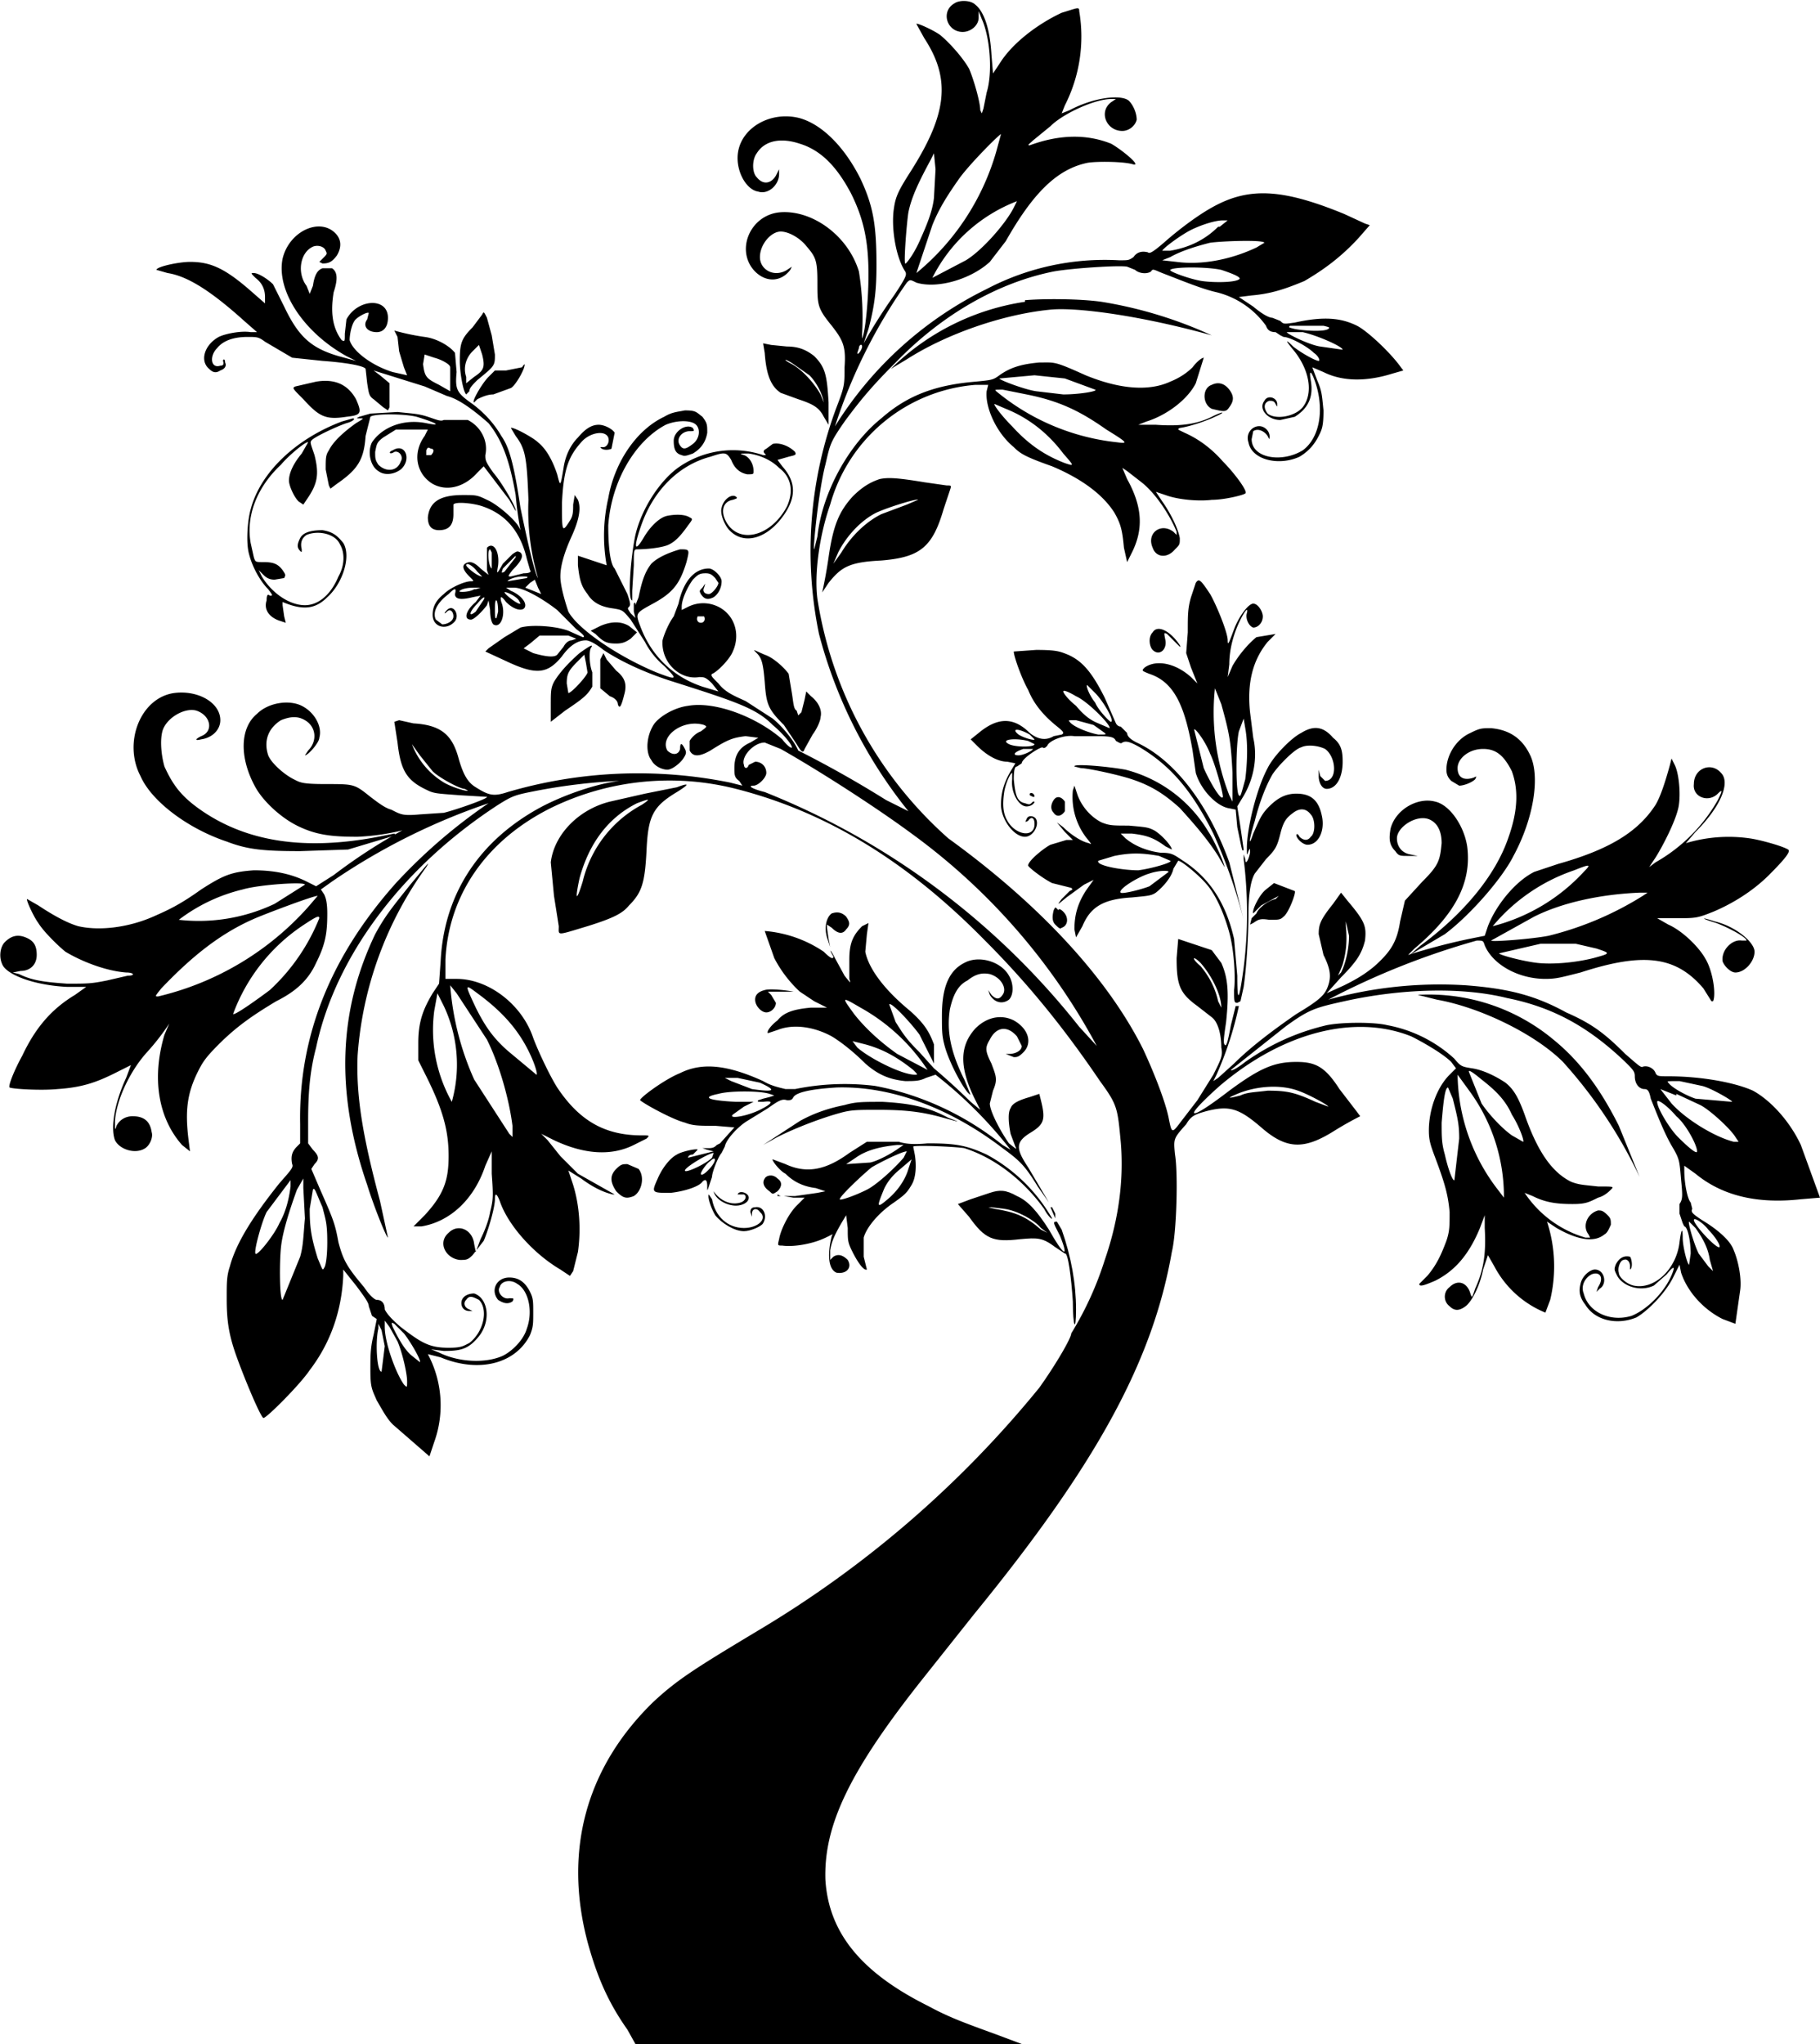 <svg xmlns="http://www.w3.org/2000/svg" version="1.0" viewBox="0 0 1140 1280"><path d="M598 2c-9 5-5 18 5 18 5 0 10-4 10-9V7l2 5c5 11 7 33 3 46l-2 10-1 3-1-2c0-5-4-19-7-26-4-7-12-16-18-21-4-3-15-8-15-7l5 9c17 26 14 48-9 84-7 11-9 15-10 22-2 12 1 31 7 40 1 2 1 3-7 15a330 330 0 0 0-19 30l3-9c4-15 5-25 5-40 0-25-2-37-10-54-10-20-24-34-38-38-19-5-39 7-39 25 0 10 6 20 13 21 6 2 13-4 13-11v-3l-2 4c-3 5-8 6-12 1-3-3-3-11 0-15 5-8 15-10 27-6 13 4 23 14 32 31 8 16 11 30 11 51 0 16-2 36-4 40v-3a183 183 0 0 0-2-39c-7-23-30-39-50-37-18 2-27 23-16 36 7 8 17 8 23 0l1-2-3 2c-8 5-17 0-17-8s7-16 13-16c5 0 12 4 16 9 6 7 7 9 7 23s0 16 9 27c7 9 9 13 8 26 0 11 0 12-5 25a257 257 0 0 0-11 142 297 297 0 0 0 56 111l-14-7a683 683 0 0 0-55-31c-3-7-11-16-16-20l-17-11c-9-4-13-6-17-11-4-4-5-5-4-6 3-1 11-9 13-14 5-11 1-23-9-28-6-3-13-3-19 0l-4 2v-2c0-5 4-13 7-17 3-3 4-4 8-4 3 0 4 1 6 3l2 3c0 2-4 7-6 7-3 0-4-2-3-4 1-3 1-3-1 0-2 2-2 2-1 4 2 3 4 4 8 2 3-2 5-6 5-10 0-3-5-8-8-8-9 0-16 8-19 22l-3 8c-3 4-6 11-7 15-1 14 11 25 23 23 3 0 4 0 8 4l4 5-10-3c-18-6-32-19-39-38-3-8-3-8 8-14 13-7 17-13 21-26 2-8 2-8-4-8-7 2-14 5-18 9-4 5-6 11-8 21l-2 5c0-2 0-2-1-1v5l1 4-3-3c-2-3-2-3-1-4s1-2-1-8l-8-16c-3-3-4-15-4-27 2-28 17-53 36-63 7-3 16-3 19 0s2 9-2 12-6 4-8 1c-3-4 1-9 6-9 3 0 3 0 2-2-4-3-12 2-12 8 0 5 1 8 5 9 2 1 4 0 7-1 5-3 8-7 9-13 0-5 0-6-3-10-4-3-4-4-11-4-5 1-8 1-13 4-17 8-31 28-35 51a105 105 0 0 0-1 42l-15-5-3-1v6c1 9 2 13 6 18 3 5 8 8 16 9 6 1 6 1 11 7l9 14c2 4 6 10 12 15 9 9 8 9-5 4-24-10-49-27-55-38-2-6-5-16-5-22s2-14 7-25 6-18 4-23l-2-3-1 6c0 4 0 7-2 10-5 8-5 7-5-11 1-21 4-29 12-38 5-6 15-8 17-3 1 3-1 6-3 6h-2c1 2 5 2 7 1l2-10c-1-2-6-5-10-5s-8 2-13 8c-5 5-8 12-9 19-2 12-2 12-4 4-3-9-7-16-12-20-3-3-16-10-17-9l3 5c6 8 7 13 8 40a151 151 0 0 0 6 49c-2-3-6-20-11-44-4-27-7-38-12-45-4-7-10-14-18-20-10-7-11-9-10-20l-1-12c-3-4-11-9-19-10a143 143 0 0 1-19-4l2 4 1 9 3 10 2 5-9-2c-13-4-25-13-27-20 0-3 1-9 3-12 1-2 8-6 9-5l-1 4c-3 4 0 8 6 8 4 0 7-3 7-9 0-13-19-12-26 1l-1 9c0 5 0 5-2 4-6-8-7-18-5-30 3-9 2-13-1-15h-6c-3 1-5 4-6 11l-2 5-2-5c-6-8-4-20 3-24 3-2 8-1 9 2 1 2 1 2-2 5l-2 2 2 1c4 0 6-1 9-5 3-5 3-10-1-14-10-10-29-1-33 16-4 20 13 46 40 61l6 3-11-3c-17-5-25-12-34-31l-7-14c-3-3-9-7-12-7-2 0-2 0 1 3 4 3 6 7 6 12v4l-8-7c-17-15-26-19-39-19-7 0-21 3-21 5l7 2c13 2 28 12 48 30l8 7h-4c-6-1-16 1-20 3-9 5-12 15-6 20 2 2 4 3 7 1 3-1 4-3 3-5 0-3-2-2-1 0 0 1 0 2-2 2-6 2-7-6-2-11 4-5 11-7 19-7 6 0 7 0 11 3l17 10 19 2c14 1 26 3 27 5l1 9c1 6 1 8 4 10l6 5 3 2 1-2v-15l-6-5-4-3 32 10 14 6c8 2 18 10 26 17 8 10 13 22 17 45a224 224 0 0 0 3 22l-1-2c-2-4-13-14-20-17-6-3-7-3-15-3-14 0-21 4-22 14 0 5 2 8 7 8 6 0 9-3 9-10v-6c1-2 12-1 18 1 15 5 24 16 28 33l2 7c1 1 0 2-4 2l-8 2c-2 0-2 0 1-4 6-6 7-9 5-11-2-1-2-1-5 1l-6 6c-4 7-4 7-3 1 1-9-3-15-7-11v14l1 3-5-4c-3-3-5-4-7-4-5 1-5 4 0 9 3 3 3 3 1 3-4 0-13 4-17 8-5 4-7 8-7 13 0 8 9 10 14 4 3-4-1-11-5-7-2 2-2 3 0 1s4 0 4 3-4 5-7 5l-4-3c-2-4 0-10 8-16 4-4 5-4 4 0 0 3 3 4 11 2l5-1-3 4c-6 5-8 11-3 11 2 0 7-5 10-9l1-3 1 6c0 5 1 8 2 9 5 3 8-7 5-14-1-4 0-4 3 0 6 6 12 6 12 2 0-3-4-7-9-9l-3-2h5c6 0 18 7 27 14l12 12c4 3 6 5 4 5l-9-4c-8-3-23-4-30-2l-10 6-10 7-2 2 13 6c19 9 26 8 35-3 5-7 10-10 15-10 2 0 6 2 11 6 12 8 28 15 44 20 41 13 52 17 62 27 6 5 12 12 12 14 0 1-3-1-6-5-16-14-42-24-59-21-8 1-17 6-21 11-5 7-6 18-2 23 2 4 7 6 10 6s8-4 10-7 2-4 1-6c-2-4-3-4-3 0-1 4-5 4-8 1-5-9 10-20 23-16 2 1 2 1-2 4-3 1-6 4-7 6v6c2 4 6 4 13 0 11-7 14-8 22-9l8 1-5 3c-7 3-10 8-10 16 0 4 0 6 3 8l2 3-8-2a290 290 0 0 0-139 6c-9 3-12 2-20-3-5-3-8-8-11-19-4-14-11-20-28-21l-9-2-3 1 2 13c2 18 6 24 19 30 4 2 7 2 20 3l17 1c1 1-19 8-27 10l-15 1c-11 1-12 0-18-3-4-1-9-5-13-8-10-8-10-8-28-8-15 0-16-1-20-3-6-3-14-10-16-15-3-9 0-17 8-22 5-2 10-3 15 0 7 4 8 13 2 19l-2 3c2 0 9-8 9-11 2-7-3-16-11-20s-21-2-28 5c-11 9-11 28-1 46 5 9 16 19 26 24 12 6 22 7 38 7a143 143 0 0 0 28-4 346 346 0 0 0-43 28l-11 7-6-3c-10-5-21-7-33-7-14 1-19 3-33 12-14 10-21 13-30 17-16 7-34 9-47 6-7-2-16-7-25-13l-7-4c-1 0 4 11 7 15 3 5 12 14 17 18 10 6 25 12 38 13 5 0 6 2 1 2l-13 3c-10 2-12 2-25 2-14-1-22-2-30-6l-4-1 5-1c6 0 10-4 10-10s-2-9-7-11-9-1-13 3c-3 3-4 10-1 15 4 6 20 12 40 13h12l-7 5c-15 9-25 21-33 38-5 9-9 19-8 20 2 1 20 2 30 1 15-1 24-4 36-10l10-5-3 8c-7 15-10 31-7 39 3 6 13 9 19 5 3-2 5-7 4-10-1-7-5-10-12-10-4 0-8 2-10 6-1 3-1 3-1-3 1-14 10-32 20-43a146 146 0 0 0 14-18l-3 7c-8 27-4 52 11 69l5 4-1-8c-2-17-1-28 6-42 3-6 5-9 13-17 11-11 21-18 36-27 12-6 20-13 25-24 6-12 7-19 7-31 0-7-1-10-2-12l-2-3 7-5a401 401 0 0 1 98-49 338 338 0 0 0-58 50c-41 46-61 96-60 151v12l-2 2c-3 3-4 6-3 11 1 2-1 4-8 12-16 20-27 37-31 52-2 6-2 10-2 20 0 13 1 22 6 36s15 38 17 39c2 0 23-21 29-30 13-17 20-37 21-59v-4l8 10c6 8 8 11 8 13l2 6 3 2-2 10c-2 8-2 13-2 22 0 11 1 12 4 19 3 5 6 11 10 15l23 20 3-9a68 68 0 0 0-4-55l8 2c24 10 47 4 56-14 2-5 2-7 2-14s0-9-2-13c-3-6-7-9-13-9-8 0-12 8-7 14 3 2 6 3 9 1 1-2 1-2-2-2-4 1-8-4-6-7 1-4 7-5 11-2 7 4 10 17 6 28-2 7-9 14-15 17-11 5-28 4-40-2l-5-2 8 1c10 0 15-1 21-8 9-10 7-25-2-28-4 0-8 2-8 6 0 3 2 5 5 5h2l-2-1c-3-1-4-4-2-6 2-3 4-2 8 0 6 6 3 20-6 27-4 2-5 3-13 3-12 0-17-3-30-13-7-6-9-9-10-11 0-4-2-6-5-6-1 0-4-2-8-8-11-13-13-17-16-28-2-11-3-14-11-32l-6-14 2-3c3-3 3-5-1-9l-3-4v-14c0-17 1-31 5-46 12-57 54-113 114-152 8-5 10-6 20-8a364 364 0 0 1 56-7c-16 2-38 10-52 18-37 21-58 54-60 95l-1 14-4 6c-6 10-9 18-9 31v11l5 10c11 22 14 35 14 50s-3 24-15 37l-7 7h5c18-3 33-17 40-38l4-9v14c1 14 1 16-1 24-1 6-4 13-6 17l-3 8-1-5c-1-9-10-13-16-7-7 6-2 16 7 17 4 0 5 0 8-3l7-9c3-7 7-21 7-26 0-4 1-4 3 1 5 15 21 33 38 43l6 4 2-3 3-12c2-14 1-29-3-42l-3-9 8 5c8 6 15 9 20 10h1l-23-13-11-11-8-10-4-4 8 4c19 9 36 10 50 3l8-4c2-2 2-2-3-2-23 0-39-9-53-30-5-8-12-23-15-31-7-21-28-37-48-37h-7v-12c2-41 26-75 66-95a169 169 0 0 1 116-12c55 14 106 44 156 95 26 26 49 54 72 88 11 15 11 17 13 38 2 23-1 48-10 74a206 206 0 0 1-21 46c0 3-10 20-20 34a667 667 0 0 1-176 152c-40 24-51 31-66 45-42 41-56 93-41 150 6 22 13 38 25 55l5 9h242l-16-6c-22-8-30-11-43-18-42-21-62-46-64-79-1-34 15-68 62-127l31-39c76-93 112-158 124-227 3-12 4-49 2-61-1-10-1-10 7-19 3-5 5-6 12-8 15-4 21-2 35 10 16 14 27 14 46 2a214 214 0 0 1 16-9l-3-4-10-13c-9-14-15-17-27-17-14 0-23 4-42 18-13 10-21 15-22 14s7-9 16-17c40-34 85-45 120-31 8 4 20 11 25 16l3 4-4 4c-8 8-13 22-13 35 0 6 1 9 4 17 6 16 8 23 9 34 0 9 0 12-2 18-3 8-6 15-12 22l-5 5c0 2 3 1 10-2 12-6 21-16 28-33l3-8v8c1 17-1 27-6 38-2 6-2 6-3 3-2-7-8-9-13-4-4 3-4 9 0 12 3 3 6 3 10 0s9-13 11-23l3-9 4 7a63 63 0 0 0 32 29l3-8a90 90 0 0 0-2-49l6 4c14 8 24 9 30 4 2-1 3-4 4-6 0-3 0-4-2-6-3-3-4-3-6-3-7 2-10 10-6 15l1 2h-3a69 69 0 0 1-38-28l5 2c8 4 15 5 25 5 8 0 10-1 16-4 4-1 7-4 8-5 2-2 2-2-8-2-9-1-12-1-17-3-12-6-21-19-29-42-4-11-7-16-12-20-6-4-14-8-21-9-6-1-7-1-11-6a85 85 0 0 0-42-21c-8-2-28-2-38 0-17 4-34 11-51 23-5 4-9 6-9 5l34-27c15-11 19-12 37-16 36-8 74-9 102-2 30 6 52 19 74 40 5 5 6 6 6 9 0 5 3 8 6 8 2 0 3 1 4 6 4 10 9 23 14 31 4 7 4 8 5 20 1 10 1 12-1 15v6l2 6 1 2c2 0 4 9 4 17l-1 7c-1 0-4-11-4-17 0-7-1-5-2 3-2 17-16 30-29 27-4-1-9-5-9-8-1-3 1-8 3-8 2-1 4 1 4 4v2c2-1 1-7 0-8-4-1-7 1-9 5-1 3-1 3 1 7 4 7 15 10 23 6l8-7c4-5 5-5 4-2-4 12-16 24-26 28-13 4-27-2-30-14-2-5 1-10 5-12 5-2 8 2 4 8l-1 3 2-2c5-3 3-12-3-12-3 0-8 4-9 9-1 4-1 8 3 13 6 10 20 13 32 8 7-4 18-15 23-25l4-8 1 5c4 12 14 23 26 29l8 3 3-21c1-7-1-18-4-25-2-6-10-13-20-19-6-4-7-5-6-7l-1-4c-2-2-4-12-4-20v-3l7 5c17 14 39 19 66 16l12-1-12-33c-7-15-19-28-30-34-11-5-32-9-53-9-6 0-7 0-8-2-1-3-5-5-8-4-1 1-4-2-11-8-13-13-21-19-37-26-20-11-37-15-63-17a261 261 0 0 0-86 9 478 478 0 0 1 93-37c4 0 4 0 5 3 5 12 21 21 38 21 7 0 10-1 22-4 40-13 60-10 77 10l5 8h1c2-4 0-19-5-27-4-7-14-17-23-21l-7-4h12c12 0 13 0 23-4 12-5 25-13 35-23s14-15 12-16c-3-2-17-6-24-7a93 93 0 0 0-40 3l6-7c16-16 22-31 16-37-6-7-17-3-17 7-1 8 9 12 15 6 3-3 3-2 0 4a103 103 0 0 1-39 39l-4 3 4-6c5-8 12-22 14-30 2-7 1-22-2-28l-2-4-1 4c-3 11-6 20-9 25-11 17-29 28-61 37l-15 5c-12 6-24 21-29 34l-2 6-10 2a400 400 0 0 0-38 10l4-4c25-21 36-41 33-64-2-13-11-26-20-28-11-3-25 5-28 17-1 6-1 10 3 14 2 3 3 3 8 3h6l-5-1c-5-1-8-5-8-10 0-7 12-15 20-12 5 2 8 7 8 15-1 11-2 14-12 24l-11 12-3 13c-2 13-6 19-16 28-6 5-11 8-19 12l-11 5 9-10c10-10 13-15 15-23 1-9 0-12-11-25l-4-5-5 7c-8 10-9 13-9 19l3 13c4 8 5 13 3 19s-5 9-20 18c-13 9-28 20-39 31l-10 9-3 2 2-4a217 217 0 0 0 14-43h-2l-3 12c-2 11-3 14-4 12-1-1 0-7 1-14 2-19 1-28-3-37l-6-8-21-7-1 12c0 17 2 22 13 30l9 7c4 3 6 11 6 19 1 5 0 7-5 17l-10 16-10 13c-6 8-6 8-8-2s-9-28-16-43c-22-44-64-90-122-132a252 252 0 0 1-82-150c-2-15 1-39 8-59a103 103 0 0 1 91-75h8l-1 4c-1 10 6 26 17 35 4 4 7 6 24 12 19 8 32 18 39 29 4 7 5 11 6 22l2 9 3-6c7-14 7-28-3-46l-3-7 3 2 9 7c9 7 18 21 22 31v2l-2-2c-8-6-17 1-13 10 2 6 9 7 14 1 3-3 3-3 3-7-1-6-6-16-11-23l-4-6 6 2c8 3 21 4 29 3 8 0 20-3 21-4 2-1-7-13-14-20-7-8-15-14-24-18-4-2-5-2-3-3 7-1 18-5 22-7 7-3 6-4-2 0-10 5-21 6-35 5h-11l5-2c13-4 26-14 31-24l5-16c-1 0-4 2-7 6-4 4-9 7-14 9-13 6-31 5-53-4-20-9-19-8-29-8-11 1-18 3-25 8-4 3-5 3-15 4-24 2-42 8-59 23-20 16-37 46-40 74l-2 8c-1 0 3-38 7-53 3-13 3-14 12-27 11-15 19-24 32-37 29-30 64-50 99-57 11-2 41-4 46-3l5 2c2 2 7 3 10 1 1-2 2-1 7 1 13 5 25 10 34 12a54 54 0 0 1 31 21c1 3 3 4 6 4l3 2 2 1c4 0 15 6 19 10 3 2 4 5 3 5-2 0-11-5-16-9-5-5-5-4 0 2 10 12 13 27 6 36-5 6-17 8-22 4-3-4-2-7 1-8 2 0 3 0 4 2s1 2 1 0c0-4-6-6-8-2-4 5 2 12 10 12l9-2c8-5 12-12 10-23-1-6 0-6 2-1 7 18 4 37-7 45-13 8-32 5-32-7l1-5c3-2 7 0 9 3l1 2c1-3-1-7-5-8-5-1-10 4-8 10 2 11 19 15 32 9 5-3 9-7 12-13 2-4 3-6 3-16-1-10-1-12-4-19l-3-8 7 3c12 6 27 6 43 1l7-2-3-4c-7-9-20-21-26-24-10-5-21-6-39-2-7 1-7 1-9-1l-5-2c-2 0-6-2-12-7l-9-6 8-1c12-1 21-4 33-9 12-7 23-15 34-27l7-8-3-1-13-6c-39-16-60-17-83-4-9 5-21 14-30 22-7 6-9 7-10 6-4-1-7 0-9 3-3 2-3 2-9 2a159 159 0 0 0-83 18 232 232 0 0 0-95 86 334 334 0 0 1 45-90c2-2 2-2 6 0 13 4 34-2 46-13l10-13c17-30 32-45 51-49 5-1 23-1 29 1 5 1-7-9-14-13-15-6-32-6-51 1-2 0 0-1 2-3l11-9c8-8 28-17 38-17h3l-3 2c-8 6-3 18 7 18 4 0 8-3 9-7 0-4-2-9-5-12-5-4-22-2-37 6l-5 2 2-5a95 95 0 0 0 9-59c0-3-1-2-11 1-15 7-31 19-39 32l-4 6-1-12c-1-17-5-27-10-31-3-3-10-3-13-1zm26 93a153 153 0 0 1-50 76l10-30c4-10 9-18 16-28 6-9 26-29 27-29l-3 11zm-39 29c-1 9-5 18-9 27s-9 15-9 14c-1-1 1-26 2-32 2-10 7-20 14-33l2-4 1 10-1 18zm50 6c-5 10-20 27-30 33l-21 11a99 99 0 0 1 53-48l-2 4zm128 12c-8 8-18 13-30 15h-5c1-2 12-10 18-13s15-6 20-6h3l-5 4zm29 10-5 3c-17 8-35 11-50 9l-9-1 5-2c7-4 17-7 25-9 7-1 33-2 34 0zm-27 17c9 3 13 5 11 6-3 2-16 2-23 1s-21-6-20-7c2-2 23-2 32 0zm64 35c4 1 4 1 3 2-3 2-16 1-21 0-4-1-4-1-3-2h21zm-13 4c9 2 25 9 25 11l-14-2c-7-1-21-8-21-9h10zm-276 9c0 2-3 6-3 4l1-3c0-2 2-3 2-1zm-268 7c4 1 10 4 10 6v15l-7-4c-8-4-9-5-10-13l1-6 6 2zm395 13 19 7c2 1-10 3-20 3l-17-2c-7-1-23-7-23-8l22-2 19 2zm-24 10c20 4 33 10 50 22 13 8 14 9 7 8a142 142 0 0 1-76-32c-1-1-1-1 4-1l15 3zm-13 9c15 6 27 16 36 28 7 8 7 8 1 6-13-5-23-12-33-23-7-7-12-14-11-14l7 3zm-322 90v10c-2-1-3-12-1-12l1 2zm15 3-7 9c-2 1-2 1-1-2l8-8v1zm-24 9 3 3c-3 0-10-6-10-7 0-2 4 0 7 4zm31 4-12 2c0-1 5-3 9-3 3 0 4 0 3 1zm7 6 2 4-5-2-5-2 3-3 3-2 2 5zm-40 1c-3 2-11 2-9 1 1-1 4-2 9-2h4l-3 1zm28 7 1 2c-1 1-9-5-10-7 0-1 7 2 9 5zm-23 1-4 6c-5 4-4 0 1-5 4-5 6-5 3-1zm10 6-1 4c-1 1-1-2-1-6 0-8 2-6 2 2zm129 3c1 2 0 4-2 4s-3-2-2-4h4zm-85 12 5 2-3 1c-2 0-4 2-5 4l-4 5c-2 2-8 1-15-1l-6-3 4-3 6-5h19zm133 71c23 13 59 36 82 53a395 395 0 0 1 116 133l-11-12a475 475 0 0 0-197-147c-8-2-11-4-7-4 3 0 8-5 8-8 0-4-3-7-7-7l-4 2c-1 3-3 2-3 0-2-5 6-14 13-14l10 4zm-226 4 8 10c4 4 17 11 20 11l2 1c0 1-10-2-15-5a48 48 0 0 1-20-24l5 7zm729 73a117 117 0 0 1-57 34 114 114 0 0 1 51-35c10-4 11-4 6 1zm-801 8-19 12a111 111 0 0 1-60 10 107 107 0 0 1 40-19c10-3 39-5 39-3zm838 7a202 202 0 0 1-59 25c-10 2-36 4-36 3l27-15c18-9 42-14 66-15h5l-3 2zm-836 7a182 182 0 0 1-94 56c-2 0-2 0 2-5 20-21 38-35 59-44 7-3 36-14 39-14l-6 7zm7 7a124 124 0 0 1-31 45c-8 6-22 16-23 15a114 114 0 0 1 43-55c9-6 11-7 11-5zm645 11c0 8-2 17-5 23-3 3-2 3 1-5 2-7 3-14 2-24v-3l2 9zm142 5 13 3c9 3 9 3-2 6-12 3-26 4-35 3s-24-5-24-6l26-6h22zm-235 12c7 8 13 20 13 28l-2-4c-2-9-6-16-11-22-6-5-5-7 0-2zm-466 19 19 29c8 16 14 38 16 54v7l-2-2-22-34a176 176 0 0 1-15-59l4 5zm13 0c15 11 25 22 32 36 4 8 6 15 5 15l-18-15c-9-8-14-15-20-27-7-15-7-15 1-9zm-21 8a86 86 0 0 1 5 60 92 92 0 0 1-11-57l2-11 4 8zm650 46c9 7 15 13 19 22 5 8 8 17 7 17l-7-4c-7-5-15-14-19-20l-8-20c0-1 2 0 8 5zm-7 8a112 112 0 0 1 21 63v3l-3-4a120 120 0 0 1-26-73l8 11zm145-4c5 1 19 9 19 10l-23-2c-6-2-15-7-17-10-1-1-1-1 7-1l14 3zm-253 3c6 2 19 9 19 10l-8-3c-13-6-18-7-30-7-8 1-13 1-17 3-8 2-9 2-2-1 12-5 27-6 38-2zm97 5c3 12 4 16 4 25l-3 26c-1 1-4-7-6-16-2-7-2-11-2-20 1-12 2-22 4-22l3 7zm140-3 15 7c6 3 19 15 22 20l2 3h-3c-12-3-30-14-39-24l-7-9 10 4zm0 14c6 5 13 18 13 22 0 2-5-2-12-9-5-5-13-18-13-22 0-2 6 2 12 9zm-868 44c-1 8-3 16-7 23-3 7-14 21-15 19s4-20 7-26l15-20v4zm9 20c-1 11-1 17-3 24l-11 27c-2 0-2-24-1-33 1-10 6-25 10-36l4-7v6l1 19zm11-7c2 8 3 10 3 22 0 9-1 15-2 16-1 2-1 1-4-6-4-13-5-19-5-31l2-12c1-2 2 2 6 11zm868 14c4 4 8 10 7 11-2 1-16-14-16-17 0-2 6 2 9 6zm-8-1c5 7 8 13 9 20l2 7-3-3-6-8c-3-6-7-20-6-20l4 4zm-813 71c3 7 6 20 6 25 0 4 0 4-2 2-5-7-12-26-12-36v-4l3 4 5 9zm4-5c4 5 11 17 10 18l-5-4c-5-4-9-12-12-18-1-3-1-3 1-2l6 6zm-12 8-2 16c-3 0-4-19-2-27v-3l2 4 2 10z"/><path d="M642 189a151 151 0 0 0-84 42l10-6c25-16 60-28 89-31 17-2 59 4 102 16a268 268 0 0 0-69-21c-14-2-37-2-48-1zm-340 8-6 8c-7 7-8 10-8 21 0 7 2 19 4 21l2-2c0-2 2-4 5-7 11-9 11-9 11-16l-2-12-3-11c-2-4-2-4-3-2zm0 25c2 8 1 10-5 14l-5 4v-4c-2-6 0-12 4-16l4-4 2 6zm177-1c1 14 4 21 10 25l11 4c9 3 13 5 16 11l3 5v-14c-1-17-2-22-9-29-5-4-10-6-17-6l-10-1-5-1 1 6zm28 14c4 4 8 11 9 17l-2-5c-4-7-11-15-18-19-6-3-5-4 1 0l10 7zm-180-5-10 2h-7l-4 4c-4 4-11 16-9 16l2-2c2-1 6-3 10-3l11-4c2-1 6-7 8-12 1-3 1-4-1-1zm-129 9-13 3c-2 1-2 1 5 8 10 11 14 13 27 11 9-1 10-2 6-11-5-9-13-13-25-11zm561 2c-6 2-6 12 0 15 8 2 9 2 11-1 3-4 3-7 0-11s-7-5-11-3zm-527 18-7 2c-2 1-2 1 1 1 2 0 2 0-3 3-7 5-14 11-17 17-2 3-2 5-2 12l2 10 1 2 4-3c13-9 17-15 18-30l3-12c2-2 21-2 29 0 13 4 16 6 6 4-15-3-28 3-34 12-3 6-1 15 4 18 4 3 10 2 14-1 7-6 3-17-5-12-3 1-2 3 1 1 3-1 6 3 4 6-2 6-9 7-14 2-2-3-2-4-2-8 1-5 1-6 5-9l8-5h20l-2 4c-8 11-5 24 5 30 9 5 20 2 28-7l4-4 16 21 4 7c1-1-8-17-14-24-5-7-5-8-5-11 2-9-3-18-11-22h-15c-2 1-4 0-10-2s-10-2-19-3l-17 1zm38 22c2 0 2 2 0 4h-3v-3c1-2 1-2 3-1z"/><path d="M214 264c-29 11-51 32-57 55-2 7-3 21-1 28 2 8 7 17 12 22 3 4 3 4 1 4-1-1-2-1-2 3-2 6 2 11 9 13l3 1-1-4-1-7v-2c12 5 20 5 28-3 10-9 15-26 10-34-4-5-7-7-13-8-6 0-12 1-14 5s-2 6 0 8c1 1 1 1 1-1-1-4 0-7 3-9 7-3 18-1 21 6 3 5 3 13-1 20-5 12-13 18-21 18-10 0-21-8-27-18l-2-4 3 3c2 2 4 3 7 3l6-1c1-2 1-2-1-5-3-4-6-5-12-5-5 0-5 0-6-3l-2-9c-3-17 4-35 19-49 5-6 16-15 17-14l-4 7c-5 6-8 12-8 17 0 3 3 10 6 13l3 2 2-3c7-10 8-16 5-28-2-6-3-8-2-9 1-2 16-9 22-11 4-1 6-3 4-3l-7 2zm270 14-4 3c-2 1-2 2-1 3s1 1-1 1c-18-6-37-3-52 7-12 8-24 26-28 43-3 14-5 41-2 41v-6l1-16c0-9 0-10 2-10 6 0 16-1 20-3s7-5 12-12c3-4 3-4 1-5-3-2-9-2-14-1s-11 7-15 14c-6 10-6 5-1-9 8-22 24-37 43-42 9-3 10-3 13 2 2 5 5 8 10 9 4 0 4 0 4-2 0-5-3-9-6-10s-3-1 3-1c7 1 14 4 19 9 8 6 9 15 5 24-10 19-30 24-38 10-4-7-2-13 4-14 3-1 3-1 2-2-3-2-8 2-9 7-1 3 1 9 4 13 9 11 25 7 36-10 7-11 6-20-2-29l-3-4 7-2c4-1 5-1 4-3-4-4-10-6-14-5zm67 22c-6 2-11 5-17 11-8 9-12 17-15 38a301 301 0 0 1-4 22l4-6c8-10 13-13 33-14 24-2 32-8 39-32l4-12c1-3 1-3-2-3l-14-2c-18-3-23-3-28-2zm24 13-7 3-16 6c-10 5-19 14-25 24l-5 7 3-7c5-10 14-20 24-25 9-4 26-9 26-8zm174 52-3 9c-2 7-2 11-2 22l-1 13 3 9 4 10-4-4c-10-9-22-11-29-6-2 2-2 2 3 4 15 5 22 19 27 48l2 14c3 10 12 20 20 22l5 1 1 11c3 14 3 16 4 14l-2-14-2-13 3-5c7-11 10-25 7-38l-2-16c-2-19 2-33 11-44l5-5-12 2c-5 4-11 11-15 18l-3 7 1-8c0-10 3-20 7-28 3-6 5-8 4-4-1 3 1 8 4 9 3 0 6-3 6-7 0-3-3-8-6-8s-9 8-12 16-4 11-4 7c0-5-7-22-11-29-6-9-7-10-9-7zm16 76c5 18 6 23 7 43v18l-2-4a143 143 0 0 1-9-67l4 10zm15 15c2 11 1 24 0 32-3 11-3 11-4 10-2-2-2-31 0-40l3-8 1 6zm-22 16c3 6 8 24 8 27-1 3-8-9-12-18l-6-24c0-2 7 7 10 15zm-382-80-6 3 3 2c5 5 7 6 13 6 4 0 6-1 9-3l4-4-5-4c-5-3-11-3-18 0z"/><path d="M722 396c-3 3-2 9 0 11 4 4 9 0 8-6-1-5-1-5 1-4l6 6c2 2 3 3 2 1-6-9-14-13-17-8zm-359 13c-8 7-13 13-16 18-2 4-2 6-2 15v10l9-7c12-8 14-10 17-15v-9c-2-5-2-13-1-15 2-3 0-2-7 3zm5 12c0 2-10 13-12 13l-1-6c0-6 1-8 7-14l4-4 1 5 1 6zm106-12c3 3 4 6 5 18 1 14 2 17 12 27l8 12c3 5 4 6 5 3l5-9c3-4 5-9 5-11 1-4-1-9-6-13l-3-3-1 5-2 8-2 2-1-3c-2-1-2-5-3-11l-2-12c-2-3-9-10-15-12-7-3-8-4-5-1zm161-1c0 3 5 17 9 24 4 10 11 17 17 22 5 4 6 5 4 6l-5 1c-5 3-10 2-15-2-10-10-20-10-32 0l-5 4 4 4c6 6 13 10 19 10l5 1-3 5c-4 7-6 13-6 21 0 9 8 20 15 20 5 0 9-7 7-11-1-2-5-3-6 0-1 2-1 2 1 1 2-3 4-2 4 2 0 9-12 7-17-2-3-5-3-11-2-18 1-6 4-12 5-12v4c-1 8 4 17 9 17 3 0 5-2 5-3h-1c-2 2-2 2-5 1-5-1-6-5-7-15 0-7 1-8 2-8l3-2c0-3 11-10 13-10 1 1 2 0 3-1 1-3 10-7 17-6h15c9 0 10 1 11 3 2 1 3 2 4 1 2-1 4-1 11 3 20 12 33 28 46 54a327 327 0 0 1 19 54l-9-36c-13-36-34-64-58-75-4-2-6-4-6-6l-4-4c-2 0-3-2-3-2l-7-16c-8-16-14-23-23-27-5-2-7-3-20-3l-14 1zm51 26c5 5 12 17 10 18 0 1-8-7-10-12-4-5-6-11-5-11l5 5zm-12 2c7 3 22 18 21 20l-7-3c-5-2-9-5-14-11-5-4-8-8-8-9s3 0 8 3zm11 18 7 5c1 1 1 1-4 1-6-1-16-5-18-8-1-1-1-1 4-1l11 3zm-40 6 3 3c0 1-7-1-10-3-5-4 0-4 7 0zm-1 4 4 2c0 2-12 2-16 0-6-3 4-4 12-2zm3 5c0 1-6 4-9 4-4 0-3-2 3-4h6zm-271-56v18l6 5c3 1 5 3 5 5 1 3 2 2 4-6 2-7 0-11-5-15l-6-7-2-4-2 4zm-267 21c-21 3-32 31-21 52 7 16 30 33 54 41 13 5 23 6 46 6l30-1 30-9-1-1-10 2c-47 9-84 3-113-18-11-8-16-15-21-26-2-7-3-17-1-23 3-8 14-14 21-12 9 3 11 13 3 16-4 2-4 3 0 2 7-1 12-6 12-12 0-11-14-19-29-17z"/><path d="M815 459c-6 3-17 14-21 22-7 13-13 38-13 50 0 5 0 5 1 2 1-2 1-2 1 1-1 5-3 8-3 4l-1-3v3a275 275 0 0 1 0 68c-3 22-4 22-4 5l-2-23c-5-22-15-38-32-49-6-4-7-5-14-5-8-1-16-4-22-9l-3-3h7c8 1 13 2 21 8l4 2c0-2-6-9-11-12-4-2-5-2-16-3-10 0-12 0-17-2-6-3-12-9-15-17l-2-6-1 3a42 42 0 0 0 8 29c4 5 4 5 2 4-5-1-12-6-16-10l-4-3 5 6 5 5h-4l-10 3c-4 2-14 10-14 13 0 1 9 8 15 11l8 2 4 1c1 1 1 1-1 2l-5 5c-3 4-3 4 3-1l11-8 6-3-5 7c-5 8-7 15-7 24l1 5 4-7c5-12 13-17 31-18 10-1 12-1 15-3 5-4 10-10 11-15l3-5c2 0 13 9 18 15 6 7 11 19 14 30s4 28 3 36c0 7 0 8 2 8l2-1 2-9c2-14 3-34 3-45s1-21 4-26l7-9c6-6 7-8 9-16s4-10 8-13 8-3 11 1c3 3 3 12 0 14-2 3-5 2-7 0-1-2-2-2-2-1 0 2 4 6 7 6 7 0 11-9 9-18-2-10-7-14-16-14-7 0-12 3-17 8s-6 8-10 17c-3 9-3 5 1-8 3-12 7-22 11-29 4-6 14-16 18-17 4-2 11-1 15 1 7 5 8 20 0 20l-3-3-1-4v4c0 4 2 8 5 8 6 0 10-7 10-17 0-7-1-11-6-15-6-7-12-8-20-3zm-89 77 7 3c2 1-12 5-20 6-10 0-27-3-25-6l10-3c10-2 17-2 28 0zm6 10-12 9c-5 2-17 5-18 4-2-2 11-10 18-12 6-2 12-2 12-1zm189-87c-9 4-15 14-15 23 0 3 1 5 3 7l5 3c3 0 8-2 10-4 1-2 1-2-1-1-6 2-10 0-10-6s7-12 16-12c8 0 13 4 18 14 4 11 4 24-2 41-8 24-28 48-55 68l-7 6 22-13c16-12 36-35 43-49 13-24 17-51 10-64-5-10-13-15-24-16-6 0-7 0-13 3z"/><path d="m673 480 4 1c4 0 23 4 32 7 12 4 20 9 30 18 9 10 17 19 24 30l4 7c0-2-6-16-10-22a85 85 0 0 0-52-39c-11-2-33-4-32-2zm-249 13-20 4-22 5c-20 5-35 21-37 38l2 21 3 19c0 6-2 6 18 0 16-5 22-8 26-13 8-8 10-14 11-35s4-27 19-36c8-5 8-6 0-3zm-22 11a74 74 0 0 0-37 48c-4 13-5 12-2-2 6-22 18-38 36-47 8-3 9-3 3 1zm243-7v1l2 1h1c0-2-2-3-3-2zm15 4c-2 3-2 6 0 8 2 3 5 2 7-1v-6c-2-3-5-4-7-1zm-403 53c-12 15-16 20-22 31-23 48-25 99-5 157 4 13 12 33 13 33l-5-23c-11-41-15-66-14-91a228 228 0 0 1 43-118c3-5 0-1-10 11zm536 3c-4 3-9 13-8 15l5-5 11-6-2 2c-5 1-11 6-12 9l-2 2-1 1-1 4 2-1c3-2 4-3 10-2 6 0 7 0 9-2 3-2 8-15 7-16l-13-5-5 4zm-133 13c-1 4-1 7 1 9s3 3 4 2c3-1 4-4 3-7s-5-6-5-4l-1-1c-1-1-1-1-2 1zm-139 2c-3 2-5 8-3 15l2 6-1-5-1-7v-2l3 2c4 4 7 4 9 1 3-3 2-5 0-8-3-3-6-3-9-2zm554 6c8 3 19 9 19 11h-3c-6-1-13 6-12 13 1 3 5 7 8 7 6 0 12-7 12-13s-12-16-25-19c-9-3-9-2 1 1z"/><path d="M540 580c-6 6-8 11-8 21v12c1 3 1 3-3-2l-6-11c-3-6-4-6-1-1 0 2-2 1-6-3a77 77 0 0 0-37-13l6 17a77 77 0 0 0 16 21l9 6 8 4h-10c-11 1-17 3-21 8-4 3-7 7-6 8l6-2c10-4 23-2 34 4 5 3 13 9 21 17 8 7 15 10 25 11 6 0 9 0 13-2l6-2a271 271 0 0 1 47 47l-5-3c-25-20-53-32-80-37a155 155 0 0 0-50 2h-6c-4-1-9-2-14-5-22-10-38-12-52-5-10 4-26 16-25 17 2 2 20 12 28 14 5 2 9 2 19 2l12 1-9 10-2 1c-1 1-2 2-5 2h-4l3 1 4 1-4 1-12 3c0-1 1-2 3-2l3-3c0-1-10 1-13 3-4 2-9 8-12 15-4 9-4 9 8 9 9-1 18-4 20-7 2-2 3-1 3 3 0 3 0 3 1 0l1-3 1-3c0-3 4-13 6-15l2-4c1-5 9-13 14-16l13-8c7-5 9-6 12-5 2 0 3 0 4-2 2-3 11-5 27-6 33-1 70 12 104 38 11 8 14 11 22 24l7 10-13-22c-8-12-8-16 2-22 8-5 9-8 6-20l-1-4-6 2c-7 2-11 4-12 7-2 3-1 11 0 16l3 8c1 2 1 2-4-2-5-7-12-20-12-25l2-8c3-7 2-9-1-17-4-8-4-10-1-15 4-8 11-9 17-2l3 6c0 3-4 5-8 5h-2l5 2c2 0 3 0 6-3 6-6 3-15-6-20-8-4-17-2-24 5-10 11-10 24-1 43l4 8-6-5a416 416 0 0 0-23-21l-9-10c-8-8-10-11-15-19l-4-11c1-2 14 12 19 19l6 12 3 6v-12c-3-8-6-13-15-21-17-14-26-27-28-37l1-11 1-7-4 2zm-1 51a120 120 0 0 1 42 39l-19-10c-10-7-20-16-27-25-8-11-8-11 4-4zm3 23c11 3 20 8 30 16 3 3 3 3 1 3-8 0-28-10-36-17l-3-4 8 2zm-66 24c11 5 9 6-5 4l-13-5-4-2h8l14 3zm6 7 3 1-3 1-4 1-3 1c-1 1 0 1 3 1 7-1 6 1-2 5s-20 6-17 3l7-5 6-3h-11c-19-1-21-3-11-5 7-2 26-2 32 0zm-36 40c-4 4-17 10-17 8s15-11 18-11l-1 3zm0 5c-3 4-7 7-7 5 0-1 3-6 6-8 3-3 4-1 1 3z"/><path d="M604 603c-10 5-14 16-14 33 0 10 0 13 2 20 3 10 10 23 14 28 3 3 2 2-2-8-9-18-11-31-9-44 2-9 5-15 11-18 5-4 9-5 14-4 7 2 11 9 8 13-2 3-4 3-7 0l-2-3 1 3c3 5 8 6 12 3 3-3 3-10 0-15-5-9-19-13-28-8zm-125 17c-4 1-6 3-6 6 0 4 4 8 7 8s6-3 6-6l-3-5-2-2h16c-5-1-15-2-18-1zm409 3 12 3c28 5 62 22 79 39a296 296 0 0 1 48 72l-13-32c-12-24-25-41-41-54a122 122 0 0 0-85-28zm-359 69c-10 2-19 5-28 10l-23 15 9-5c12-6 28-12 39-15 7-2 11-2 24-2 16 0 27 1 41 5 11 3 11 3 3 0-13-7-24-9-41-10-13 0-17 0-24 2zm14 23-11 7c-15 11-27 13-40 7l-8-3c-1 0 4 7 8 9 5 5 11 8 19 9l6 2-5 1-14 2h-7l6 1h7l-5 5c-5 5-10 15-11 21-1 4-1 4 2 4 7 1 18-1 25-4s7-4 6-2c-3 12-2 21 3 23 6 1 10-3 7-8-3-3-6-4-9-2l-2 2v-6c1-6 3-10 7-17l3-5 1 8c0 8 0 9 3 15s7 12 9 11l-2-8v-12c2-7 10-16 19-22 7-5 8-6 11-11s3-13 2-19l-1-5c1-1 26 0 32 1 19 6 37 20 50 38 2 4 5 7 5 6a104 104 0 0 0-41-40c-13-6-20-7-37-7-10 1-15 0-18-1h-20zm20 4c-4 3-13 8-18 9l-15 1 6-4c7-5 16-7 26-8h4l-3 2zm3 6c-6 7-17 17-23 20-8 4-17 7-17 6 0-2 15-16 20-20 5-3 19-10 22-10l-2 4zm3 7c-2 7-7 14-13 19-7 6-7 5-2-7 2-4 5-8 10-12l7-6-2 6zm-183 0c-4 4-4 8 0 14 4 4 6 5 11 3 5-3 7-12 3-17l-7-3c-3 0-4 0-7 3z"/><path d="M479 738c-2 3 0 6 3 8 2 2 2 2 5 0 3-3 3-6 0-8-3-3-7-2-8 0zm-32 8c1 5 8 9 14 9 4 0 8-2 8-5s-6-5-7-2h4c2 1 1 4-2 5-6 2-13-1-17-7-1-2-1-2 0 0zm173 1-12 4-8 3 7 8c10 14 15 16 32 14 11-1 14-1 22 5l6 4c2-1 4 15 5 30 0 16 2 20 2 5 0-16-3-33-9-50l-3-5c-3 0-2 1 2 9 6 15 2 12-7-4-7-11-13-18-20-21-7-4-11-4-17-2zm9 10c8 1 19 7 23 12l4 3-4-2c-9-8-16-11-29-13-4-1-5-1-2-1l8 1z"/><path d="M444 748c-1 1 1 8 4 13 4 5 12 10 18 10 4 0 11-3 12-5 3-5 0-11-5-10-2 0-3 1-3 3l1 3v-2c0-3 3-4 5-1 5 4-1 10-10 10-10 0-18-7-20-18l-2-3zm43 1h2l-2-1v1zm171 7 3 7v-3l-2-4h-1z"/></svg>
